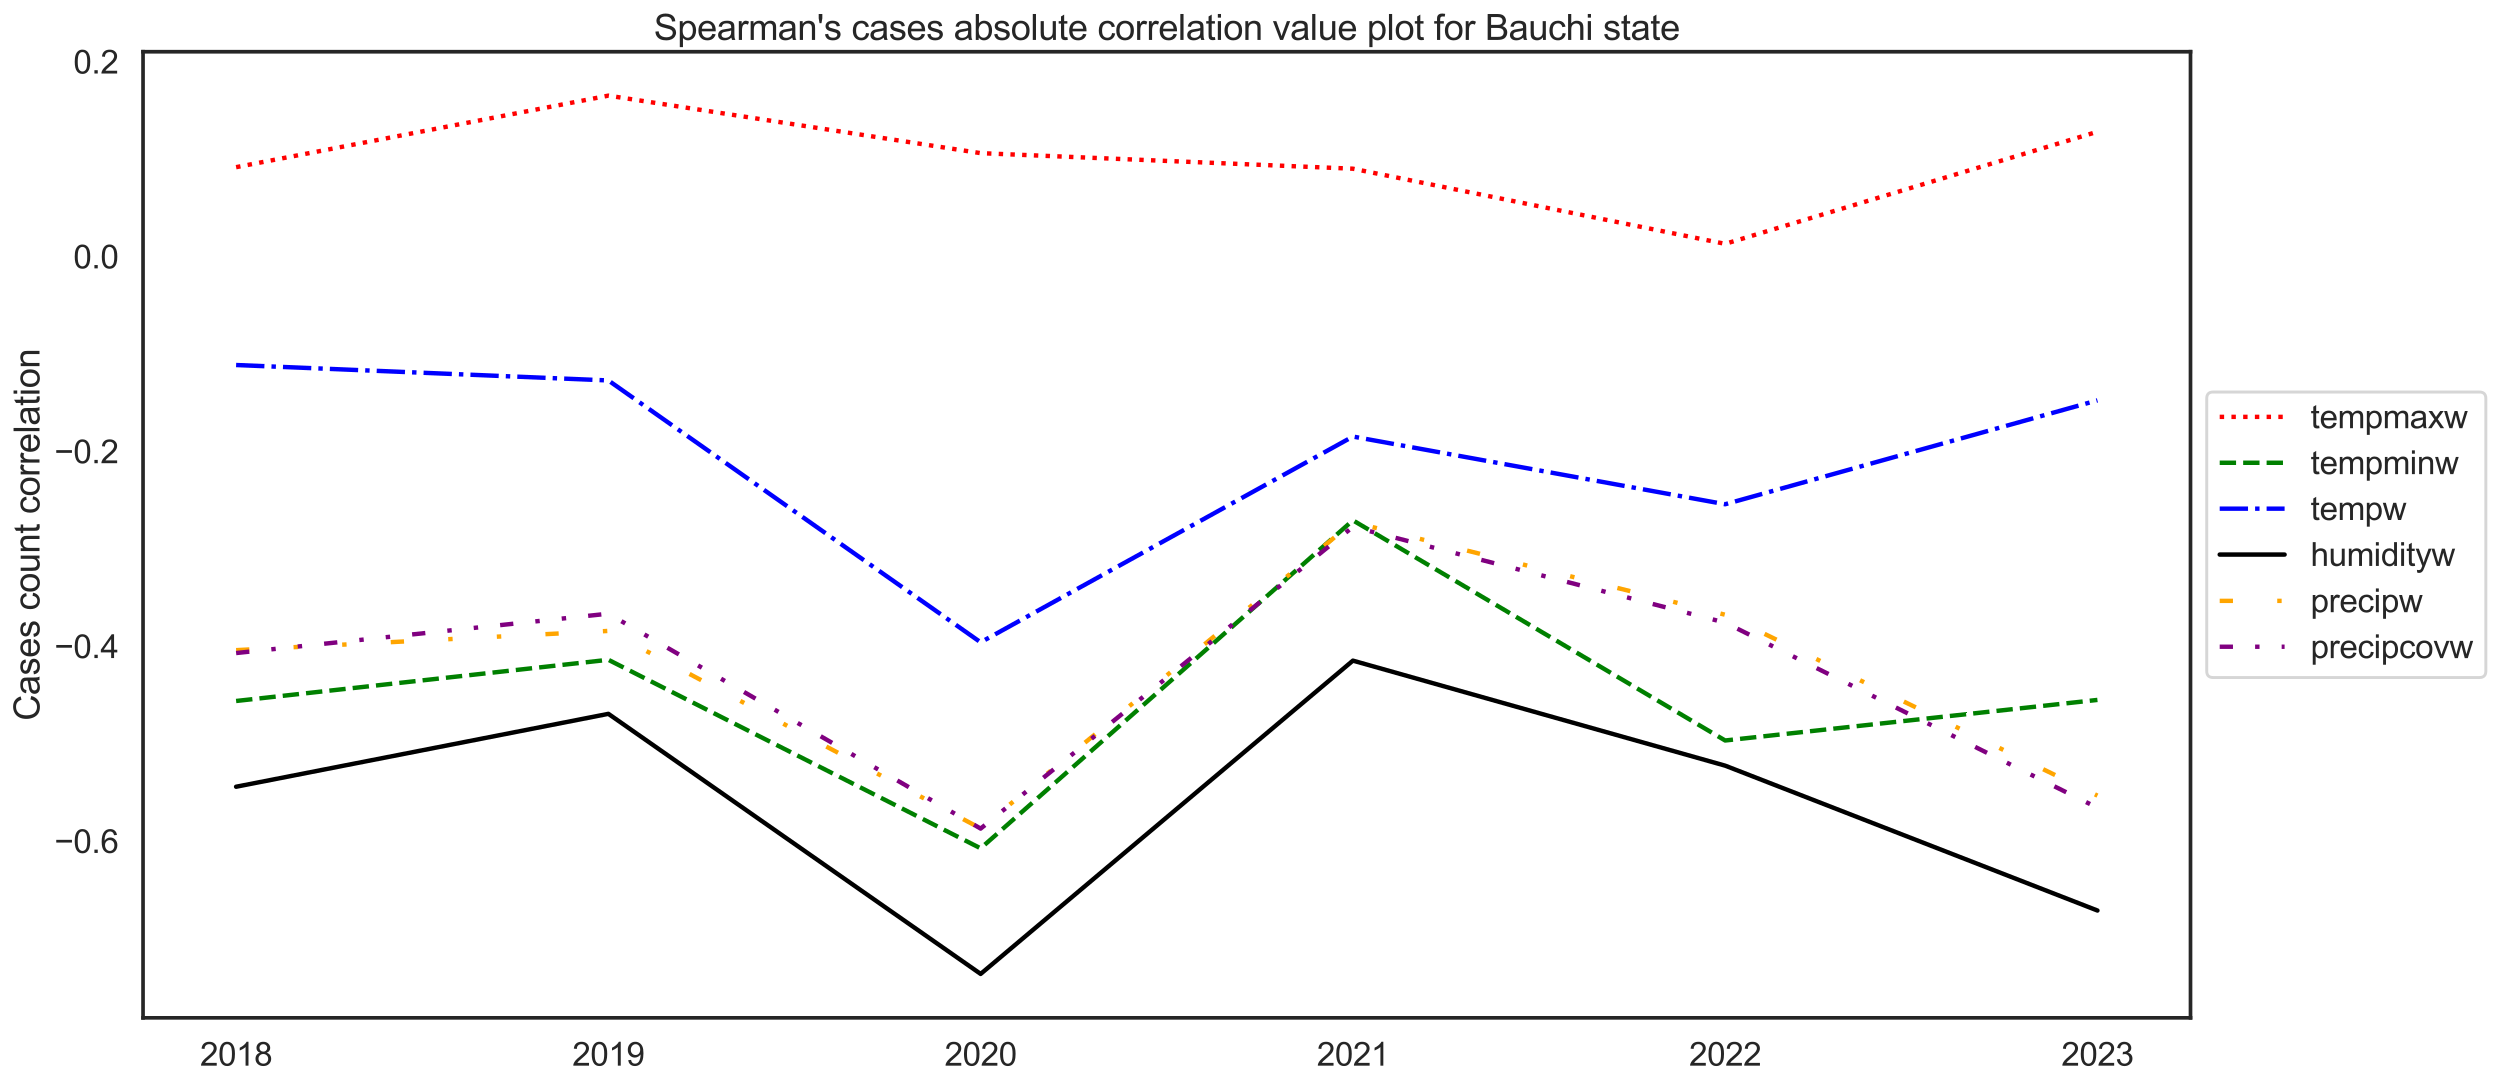 <?xml version="1.0" encoding="utf-8" standalone="no"?>
<!DOCTYPE svg PUBLIC "-//W3C//DTD SVG 1.1//EN"
  "http://www.w3.org/Graphics/SVG/1.1/DTD/svg11.dtd">
<svg xmlns:xlink="http://www.w3.org/1999/xlink" width="1271.232pt" height="552.353pt" viewBox="0 0 1271.232 552.353" xmlns="http://www.w3.org/2000/svg" version="1.1">
 <defs>
  <style type="text/css">*{stroke-linejoin: round; stroke-linecap: butt}</style>
 </defs>
 <g id="figure_1">
  <g id="patch_1">
   <path d="M 0 552.353 
L 1271.232 552.353 
L 1271.232 0 
L 0 0 
z
" style="fill: #ffffff"/>
  </g>
  <g id="axes_1">
   <g id="patch_2">
    <path d="M 72.734 517.563 
L 1113.854 517.563 
L 1113.854 26.303 
L 72.734 26.303 
z
" style="fill: #ffffff"/>
   </g>
   <g id="matplotlib.axis_1">
    <g id="xtick_1">
     <g id="text_1">
      <!-- 2018 -->
      <g style="fill: #262626" transform="translate(101.706 541.874) scale(0.165 -0.165)">
       <defs>
        <path id="ArialMT-32" d="M 3222 541 
L 3222 0 
L 194 0 
Q 188 203 259 391 
Q 375 700 629 1000 
Q 884 1300 1366 1694 
Q 2113 2306 2375 2664 
Q 2638 3022 2638 3341 
Q 2638 3675 2398 3904 
Q 2159 4134 1775 4134 
Q 1369 4134 1125 3890 
Q 881 3647 878 3216 
L 300 3275 
Q 359 3922 746 4261 
Q 1134 4600 1788 4600 
Q 2447 4600 2831 4234 
Q 3216 3869 3216 3328 
Q 3216 3053 3103 2787 
Q 2991 2522 2730 2228 
Q 2469 1934 1863 1422 
Q 1356 997 1212 845 
Q 1069 694 975 541 
L 3222 541 
z
" transform="scale(0.016)"/>
        <path id="ArialMT-30" d="M 266 2259 
Q 266 3072 433 3567 
Q 600 4063 929 4331 
Q 1259 4600 1759 4600 
Q 2128 4600 2406 4451 
Q 2684 4303 2865 4023 
Q 3047 3744 3150 3342 
Q 3253 2941 3253 2259 
Q 3253 1453 3087 958 
Q 2922 463 2592 192 
Q 2263 -78 1759 -78 
Q 1097 -78 719 397 
Q 266 969 266 2259 
z
M 844 2259 
Q 844 1131 1108 757 
Q 1372 384 1759 384 
Q 2147 384 2411 759 
Q 2675 1134 2675 2259 
Q 2675 3391 2411 3762 
Q 2147 4134 1753 4134 
Q 1366 4134 1134 3806 
Q 844 3388 844 2259 
z
" transform="scale(0.016)"/>
        <path id="ArialMT-31" d="M 2384 0 
L 1822 0 
L 1822 3584 
Q 1619 3391 1289 3197 
Q 959 3003 697 2906 
L 697 3450 
Q 1169 3672 1522 3987 
Q 1875 4303 2022 4600 
L 2384 4600 
L 2384 0 
z
" transform="scale(0.016)"/>
        <path id="ArialMT-38" d="M 1131 2484 
Q 781 2613 612 2850 
Q 444 3088 444 3419 
Q 444 3919 803 4259 
Q 1163 4600 1759 4600 
Q 2359 4600 2725 4251 
Q 3091 3903 3091 3403 
Q 3091 3084 2923 2848 
Q 2756 2613 2416 2484 
Q 2838 2347 3058 2040 
Q 3278 1734 3278 1309 
Q 3278 722 2862 322 
Q 2447 -78 1769 -78 
Q 1091 -78 675 323 
Q 259 725 259 1325 
Q 259 1772 486 2073 
Q 713 2375 1131 2484 
z
M 1019 3438 
Q 1019 3113 1228 2906 
Q 1438 2700 1772 2700 
Q 2097 2700 2305 2904 
Q 2513 3109 2513 3406 
Q 2513 3716 2298 3927 
Q 2084 4138 1766 4138 
Q 1444 4138 1231 3931 
Q 1019 3725 1019 3438 
z
M 838 1322 
Q 838 1081 952 856 
Q 1066 631 1291 507 
Q 1516 384 1775 384 
Q 2178 384 2440 643 
Q 2703 903 2703 1303 
Q 2703 1709 2433 1975 
Q 2163 2241 1756 2241 
Q 1359 2241 1098 1978 
Q 838 1716 838 1322 
z
" transform="scale(0.016)"/>
       </defs>
       <use xlink:href="#ArialMT-32"/>
       <use xlink:href="#ArialMT-30" transform="translate(55.615 0)"/>
       <use xlink:href="#ArialMT-31" transform="translate(111.23 0)"/>
       <use xlink:href="#ArialMT-38" transform="translate(166.846 0)"/>
      </g>
     </g>
    </g>
    <g id="xtick_2">
     <g id="text_2">
      <!-- 2019 -->
      <g style="fill: #262626" transform="translate(291.001 541.874) scale(0.165 -0.165)">
       <defs>
        <path id="ArialMT-39" d="M 350 1059 
L 891 1109 
Q 959 728 1153 556 
Q 1347 384 1650 384 
Q 1909 384 2104 503 
Q 2300 622 2425 820 
Q 2550 1019 2634 1356 
Q 2719 1694 2719 2044 
Q 2719 2081 2716 2156 
Q 2547 1888 2255 1720 
Q 1963 1553 1622 1553 
Q 1053 1553 659 1965 
Q 266 2378 266 3053 
Q 266 3750 677 4175 
Q 1088 4600 1706 4600 
Q 2153 4600 2523 4359 
Q 2894 4119 3086 3673 
Q 3278 3228 3278 2384 
Q 3278 1506 3087 986 
Q 2897 466 2520 194 
Q 2144 -78 1638 -78 
Q 1100 -78 759 220 
Q 419 519 350 1059 
z
M 2653 3081 
Q 2653 3566 2395 3850 
Q 2138 4134 1775 4134 
Q 1400 4134 1122 3828 
Q 844 3522 844 3034 
Q 844 2597 1108 2323 
Q 1372 2050 1759 2050 
Q 2150 2050 2401 2323 
Q 2653 2597 2653 3081 
z
" transform="scale(0.016)"/>
       </defs>
       <use xlink:href="#ArialMT-32"/>
       <use xlink:href="#ArialMT-30" transform="translate(55.615 0)"/>
       <use xlink:href="#ArialMT-31" transform="translate(111.23 0)"/>
       <use xlink:href="#ArialMT-39" transform="translate(166.846 0)"/>
      </g>
     </g>
    </g>
    <g id="xtick_3">
     <g id="text_3">
      <!-- 2020 -->
      <g style="fill: #262626" transform="translate(480.295 541.874) scale(0.165 -0.165)">
       <use xlink:href="#ArialMT-32"/>
       <use xlink:href="#ArialMT-30" transform="translate(55.615 0)"/>
       <use xlink:href="#ArialMT-32" transform="translate(111.23 0)"/>
       <use xlink:href="#ArialMT-30" transform="translate(166.846 0)"/>
      </g>
     </g>
    </g>
    <g id="xtick_4">
     <g id="text_4">
      <!-- 2021 -->
      <g style="fill: #262626" transform="translate(669.59 541.874) scale(0.165 -0.165)">
       <use xlink:href="#ArialMT-32"/>
       <use xlink:href="#ArialMT-30" transform="translate(55.615 0)"/>
       <use xlink:href="#ArialMT-32" transform="translate(111.23 0)"/>
       <use xlink:href="#ArialMT-31" transform="translate(166.846 0)"/>
      </g>
     </g>
    </g>
    <g id="xtick_5">
     <g id="text_5">
      <!-- 2022 -->
      <g style="fill: #262626" transform="translate(858.884 541.874) scale(0.165 -0.165)">
       <use xlink:href="#ArialMT-32"/>
       <use xlink:href="#ArialMT-30" transform="translate(55.615 0)"/>
       <use xlink:href="#ArialMT-32" transform="translate(111.23 0)"/>
       <use xlink:href="#ArialMT-32" transform="translate(166.846 0)"/>
      </g>
     </g>
    </g>
    <g id="xtick_6">
     <g id="text_6">
      <!-- 2023 -->
      <g style="fill: #262626" transform="translate(1048.179 541.874) scale(0.165 -0.165)">
       <defs>
        <path id="ArialMT-33" d="M 269 1209 
L 831 1284 
Q 928 806 1161 595 
Q 1394 384 1728 384 
Q 2125 384 2398 659 
Q 2672 934 2672 1341 
Q 2672 1728 2419 1979 
Q 2166 2231 1775 2231 
Q 1616 2231 1378 2169 
L 1441 2663 
Q 1497 2656 1531 2656 
Q 1891 2656 2178 2843 
Q 2466 3031 2466 3422 
Q 2466 3731 2256 3934 
Q 2047 4138 1716 4138 
Q 1388 4138 1169 3931 
Q 950 3725 888 3313 
L 325 3413 
Q 428 3978 793 4289 
Q 1159 4600 1703 4600 
Q 2078 4600 2393 4439 
Q 2709 4278 2876 4000 
Q 3044 3722 3044 3409 
Q 3044 3113 2884 2869 
Q 2725 2625 2413 2481 
Q 2819 2388 3044 2092 
Q 3269 1797 3269 1353 
Q 3269 753 2831 336 
Q 2394 -81 1725 -81 
Q 1122 -81 723 278 
Q 325 638 269 1209 
z
" transform="scale(0.016)"/>
       </defs>
       <use xlink:href="#ArialMT-32"/>
       <use xlink:href="#ArialMT-30" transform="translate(55.615 0)"/>
       <use xlink:href="#ArialMT-32" transform="translate(111.23 0)"/>
       <use xlink:href="#ArialMT-33" transform="translate(166.846 0)"/>
      </g>
     </g>
    </g>
   </g>
   <g id="matplotlib.axis_2">
    <g id="ytick_1">
     <g id="text_7">
      <!-- −0.6 -->
      <g style="fill: #262626" transform="translate(27.662 433.71) scale(0.165 -0.165)">
       <defs>
        <path id="ArialMT-2212" d="M 3381 1997 
L 356 1997 
L 356 2522 
L 3381 2522 
L 3381 1997 
z
" transform="scale(0.016)"/>
        <path id="ArialMT-2e" d="M 581 0 
L 581 641 
L 1222 641 
L 1222 0 
L 581 0 
z
" transform="scale(0.016)"/>
        <path id="ArialMT-36" d="M 3184 3459 
L 2625 3416 
Q 2550 3747 2413 3897 
Q 2184 4138 1850 4138 
Q 1581 4138 1378 3988 
Q 1113 3794 959 3422 
Q 806 3050 800 2363 
Q 1003 2672 1297 2822 
Q 1591 2972 1913 2972 
Q 2475 2972 2870 2558 
Q 3266 2144 3266 1488 
Q 3266 1056 3080 686 
Q 2894 316 2569 119 
Q 2244 -78 1831 -78 
Q 1128 -78 684 439 
Q 241 956 241 2144 
Q 241 3472 731 4075 
Q 1159 4600 1884 4600 
Q 2425 4600 2770 4297 
Q 3116 3994 3184 3459 
z
M 888 1484 
Q 888 1194 1011 928 
Q 1134 663 1356 523 
Q 1578 384 1822 384 
Q 2178 384 2434 671 
Q 2691 959 2691 1453 
Q 2691 1928 2437 2201 
Q 2184 2475 1800 2475 
Q 1419 2475 1153 2201 
Q 888 1928 888 1484 
z
" transform="scale(0.016)"/>
       </defs>
       <use xlink:href="#ArialMT-2212"/>
       <use xlink:href="#ArialMT-30" transform="translate(58.398 0)"/>
       <use xlink:href="#ArialMT-2e" transform="translate(114.014 0)"/>
       <use xlink:href="#ArialMT-36" transform="translate(141.797 0)"/>
      </g>
     </g>
    </g>
    <g id="ytick_2">
     <g id="text_8">
      <!-- −0.4 -->
      <g style="fill: #262626" transform="translate(27.662 334.628) scale(0.165 -0.165)">
       <defs>
        <path id="ArialMT-34" d="M 2069 0 
L 2069 1097 
L 81 1097 
L 81 1613 
L 2172 4581 
L 2631 4581 
L 2631 1613 
L 3250 1613 
L 3250 1097 
L 2631 1097 
L 2631 0 
L 2069 0 
z
M 2069 1613 
L 2069 3678 
L 634 1613 
L 2069 1613 
z
" transform="scale(0.016)"/>
       </defs>
       <use xlink:href="#ArialMT-2212"/>
       <use xlink:href="#ArialMT-30" transform="translate(58.398 0)"/>
       <use xlink:href="#ArialMT-2e" transform="translate(114.014 0)"/>
       <use xlink:href="#ArialMT-34" transform="translate(141.797 0)"/>
      </g>
     </g>
    </g>
    <g id="ytick_3">
     <g id="text_9">
      <!-- −0.2 -->
      <g style="fill: #262626" transform="translate(27.662 235.547) scale(0.165 -0.165)">
       <use xlink:href="#ArialMT-2212"/>
       <use xlink:href="#ArialMT-30" transform="translate(58.398 0)"/>
       <use xlink:href="#ArialMT-2e" transform="translate(114.014 0)"/>
       <use xlink:href="#ArialMT-32" transform="translate(141.797 0)"/>
      </g>
     </g>
    </g>
    <g id="ytick_4">
     <g id="text_10">
      <!-- 0.0 -->
      <g style="fill: #262626" transform="translate(37.299 136.465) scale(0.165 -0.165)">
       <use xlink:href="#ArialMT-30"/>
       <use xlink:href="#ArialMT-2e" transform="translate(55.615 0)"/>
       <use xlink:href="#ArialMT-30" transform="translate(83.398 0)"/>
      </g>
     </g>
    </g>
    <g id="ytick_5">
     <g id="text_11">
      <!-- 0.2 -->
      <g style="fill: #262626" transform="translate(37.299 37.384) scale(0.165 -0.165)">
       <use xlink:href="#ArialMT-30"/>
       <use xlink:href="#ArialMT-2e" transform="translate(55.615 0)"/>
       <use xlink:href="#ArialMT-32" transform="translate(83.398 0)"/>
      </g>
     </g>
    </g>
    <g id="text_12">
     <!-- Cases count correlation -->
     <g style="fill: #262626" transform="translate(20.084 366.476) rotate(-90) scale(0.18 -0.18)">
      <defs>
       <path id="ArialMT-43" d="M 3763 1606 
L 4369 1453 
Q 4178 706 3683 314 
Q 3188 -78 2472 -78 
Q 1731 -78 1267 223 
Q 803 525 561 1097 
Q 319 1669 319 2325 
Q 319 3041 592 3573 
Q 866 4106 1370 4382 
Q 1875 4659 2481 4659 
Q 3169 4659 3637 4309 
Q 4106 3959 4291 3325 
L 3694 3184 
Q 3534 3684 3231 3912 
Q 2928 4141 2469 4141 
Q 1941 4141 1586 3887 
Q 1231 3634 1087 3207 
Q 944 2781 944 2328 
Q 944 1744 1114 1308 
Q 1284 872 1643 656 
Q 2003 441 2422 441 
Q 2931 441 3284 734 
Q 3638 1028 3763 1606 
z
" transform="scale(0.016)"/>
       <path id="ArialMT-61" d="M 2588 409 
Q 2275 144 1986 34 
Q 1697 -75 1366 -75 
Q 819 -75 525 192 
Q 231 459 231 875 
Q 231 1119 342 1320 
Q 453 1522 633 1644 
Q 813 1766 1038 1828 
Q 1203 1872 1538 1913 
Q 2219 1994 2541 2106 
Q 2544 2222 2544 2253 
Q 2544 2597 2384 2738 
Q 2169 2928 1744 2928 
Q 1347 2928 1158 2789 
Q 969 2650 878 2297 
L 328 2372 
Q 403 2725 575 2942 
Q 747 3159 1072 3276 
Q 1397 3394 1825 3394 
Q 2250 3394 2515 3294 
Q 2781 3194 2906 3042 
Q 3031 2891 3081 2659 
Q 3109 2516 3109 2141 
L 3109 1391 
Q 3109 606 3145 398 
Q 3181 191 3288 0 
L 2700 0 
Q 2613 175 2588 409 
z
M 2541 1666 
Q 2234 1541 1622 1453 
Q 1275 1403 1131 1340 
Q 988 1278 909 1158 
Q 831 1038 831 891 
Q 831 666 1001 516 
Q 1172 366 1500 366 
Q 1825 366 2078 508 
Q 2331 650 2450 897 
Q 2541 1088 2541 1459 
L 2541 1666 
z
" transform="scale(0.016)"/>
       <path id="ArialMT-73" d="M 197 991 
L 753 1078 
Q 800 744 1014 566 
Q 1228 388 1613 388 
Q 2000 388 2187 545 
Q 2375 703 2375 916 
Q 2375 1106 2209 1216 
Q 2094 1291 1634 1406 
Q 1016 1563 777 1677 
Q 538 1791 414 1992 
Q 291 2194 291 2438 
Q 291 2659 392 2848 
Q 494 3038 669 3163 
Q 800 3259 1026 3326 
Q 1253 3394 1513 3394 
Q 1903 3394 2198 3281 
Q 2494 3169 2634 2976 
Q 2775 2784 2828 2463 
L 2278 2388 
Q 2241 2644 2061 2787 
Q 1881 2931 1553 2931 
Q 1166 2931 1000 2803 
Q 834 2675 834 2503 
Q 834 2394 903 2306 
Q 972 2216 1119 2156 
Q 1203 2125 1616 2013 
Q 2213 1853 2448 1751 
Q 2684 1650 2818 1456 
Q 2953 1263 2953 975 
Q 2953 694 2789 445 
Q 2625 197 2315 61 
Q 2006 -75 1616 -75 
Q 969 -75 630 194 
Q 291 463 197 991 
z
" transform="scale(0.016)"/>
       <path id="ArialMT-65" d="M 2694 1069 
L 3275 997 
Q 3138 488 2766 206 
Q 2394 -75 1816 -75 
Q 1088 -75 661 373 
Q 234 822 234 1631 
Q 234 2469 665 2931 
Q 1097 3394 1784 3394 
Q 2450 3394 2872 2941 
Q 3294 2488 3294 1666 
Q 3294 1616 3291 1516 
L 816 1516 
Q 847 969 1125 678 
Q 1403 388 1819 388 
Q 2128 388 2347 550 
Q 2566 713 2694 1069 
z
M 847 1978 
L 2700 1978 
Q 2663 2397 2488 2606 
Q 2219 2931 1791 2931 
Q 1403 2931 1139 2672 
Q 875 2413 847 1978 
z
" transform="scale(0.016)"/>
       <path id="ArialMT-20" transform="scale(0.016)"/>
       <path id="ArialMT-63" d="M 2588 1216 
L 3141 1144 
Q 3050 572 2676 248 
Q 2303 -75 1759 -75 
Q 1078 -75 664 370 
Q 250 816 250 1647 
Q 250 2184 428 2587 
Q 606 2991 970 3192 
Q 1334 3394 1763 3394 
Q 2303 3394 2647 3120 
Q 2991 2847 3088 2344 
L 2541 2259 
Q 2463 2594 2264 2762 
Q 2066 2931 1784 2931 
Q 1359 2931 1093 2626 
Q 828 2322 828 1663 
Q 828 994 1084 691 
Q 1341 388 1753 388 
Q 2084 388 2306 591 
Q 2528 794 2588 1216 
z
" transform="scale(0.016)"/>
       <path id="ArialMT-6f" d="M 213 1659 
Q 213 2581 725 3025 
Q 1153 3394 1769 3394 
Q 2453 3394 2887 2945 
Q 3322 2497 3322 1706 
Q 3322 1066 3130 698 
Q 2938 331 2570 128 
Q 2203 -75 1769 -75 
Q 1072 -75 642 372 
Q 213 819 213 1659 
z
M 791 1659 
Q 791 1022 1069 705 
Q 1347 388 1769 388 
Q 2188 388 2466 706 
Q 2744 1025 2744 1678 
Q 2744 2294 2464 2611 
Q 2184 2928 1769 2928 
Q 1347 2928 1069 2612 
Q 791 2297 791 1659 
z
" transform="scale(0.016)"/>
       <path id="ArialMT-75" d="M 2597 0 
L 2597 488 
Q 2209 -75 1544 -75 
Q 1250 -75 995 37 
Q 741 150 617 320 
Q 494 491 444 738 
Q 409 903 409 1263 
L 409 3319 
L 972 3319 
L 972 1478 
Q 972 1038 1006 884 
Q 1059 663 1231 536 
Q 1403 409 1656 409 
Q 1909 409 2131 539 
Q 2353 669 2445 892 
Q 2538 1116 2538 1541 
L 2538 3319 
L 3100 3319 
L 3100 0 
L 2597 0 
z
" transform="scale(0.016)"/>
       <path id="ArialMT-6e" d="M 422 0 
L 422 3319 
L 928 3319 
L 928 2847 
Q 1294 3394 1984 3394 
Q 2284 3394 2536 3286 
Q 2788 3178 2913 3003 
Q 3038 2828 3088 2588 
Q 3119 2431 3119 2041 
L 3119 0 
L 2556 0 
L 2556 2019 
Q 2556 2363 2490 2533 
Q 2425 2703 2258 2804 
Q 2091 2906 1866 2906 
Q 1506 2906 1245 2678 
Q 984 2450 984 1813 
L 984 0 
L 422 0 
z
" transform="scale(0.016)"/>
       <path id="ArialMT-74" d="M 1650 503 
L 1731 6 
Q 1494 -44 1306 -44 
Q 1000 -44 831 53 
Q 663 150 594 308 
Q 525 466 525 972 
L 525 2881 
L 113 2881 
L 113 3319 
L 525 3319 
L 525 4141 
L 1084 4478 
L 1084 3319 
L 1650 3319 
L 1650 2881 
L 1084 2881 
L 1084 941 
Q 1084 700 1114 631 
Q 1144 563 1211 522 
Q 1278 481 1403 481 
Q 1497 481 1650 503 
z
" transform="scale(0.016)"/>
       <path id="ArialMT-72" d="M 416 0 
L 416 3319 
L 922 3319 
L 922 2816 
Q 1116 3169 1280 3281 
Q 1444 3394 1641 3394 
Q 1925 3394 2219 3213 
L 2025 2691 
Q 1819 2813 1613 2813 
Q 1428 2813 1281 2702 
Q 1134 2591 1072 2394 
Q 978 2094 978 1738 
L 978 0 
L 416 0 
z
" transform="scale(0.016)"/>
       <path id="ArialMT-6c" d="M 409 0 
L 409 4581 
L 972 4581 
L 972 0 
L 409 0 
z
" transform="scale(0.016)"/>
       <path id="ArialMT-69" d="M 425 3934 
L 425 4581 
L 988 4581 
L 988 3934 
L 425 3934 
z
M 425 0 
L 425 3319 
L 988 3319 
L 988 0 
L 425 0 
z
" transform="scale(0.016)"/>
      </defs>
      <use xlink:href="#ArialMT-43"/>
      <use xlink:href="#ArialMT-61" transform="translate(72.217 0)"/>
      <use xlink:href="#ArialMT-73" transform="translate(127.832 0)"/>
      <use xlink:href="#ArialMT-65" transform="translate(177.832 0)"/>
      <use xlink:href="#ArialMT-73" transform="translate(233.447 0)"/>
      <use xlink:href="#ArialMT-20" transform="translate(283.447 0)"/>
      <use xlink:href="#ArialMT-63" transform="translate(311.23 0)"/>
      <use xlink:href="#ArialMT-6f" transform="translate(361.23 0)"/>
      <use xlink:href="#ArialMT-75" transform="translate(416.846 0)"/>
      <use xlink:href="#ArialMT-6e" transform="translate(472.461 0)"/>
      <use xlink:href="#ArialMT-74" transform="translate(528.076 0)"/>
      <use xlink:href="#ArialMT-20" transform="translate(555.859 0)"/>
      <use xlink:href="#ArialMT-63" transform="translate(583.643 0)"/>
      <use xlink:href="#ArialMT-6f" transform="translate(633.643 0)"/>
      <use xlink:href="#ArialMT-72" transform="translate(689.258 0)"/>
      <use xlink:href="#ArialMT-72" transform="translate(722.559 0)"/>
      <use xlink:href="#ArialMT-65" transform="translate(755.859 0)"/>
      <use xlink:href="#ArialMT-6c" transform="translate(811.475 0)"/>
      <use xlink:href="#ArialMT-61" transform="translate(833.691 0)"/>
      <use xlink:href="#ArialMT-74" transform="translate(889.307 0)"/>
      <use xlink:href="#ArialMT-69" transform="translate(917.09 0)"/>
      <use xlink:href="#ArialMT-6f" transform="translate(939.307 0)"/>
      <use xlink:href="#ArialMT-6e" transform="translate(994.922 0)"/>
     </g>
    </g>
   </g>
   <g id="line2d_1">
    <path d="M 120.057 85.007 
L 309.352 48.633 
L 498.646 77.872 
L 687.941 85.784 
L 877.235 123.989 
L 1066.53 66.994 
" clip-path="url(#p5798f79ae1)" style="fill: none; stroke-dasharray: 2.25,3.712; stroke-dashoffset: 0; stroke: #ff0000; stroke-width: 2.25"/>
   </g>
   <g id="line2d_2">
    <path d="M 120.057 356.448 
L 309.352 335.497 
L 498.646 431.371 
L 687.941 264.585 
L 877.235 376.534 
L 1066.53 355.904 
" clip-path="url(#p5798f79ae1)" style="fill: none; stroke-dasharray: 8.325,3.6; stroke-dashoffset: 0; stroke: #008000; stroke-width: 2.25"/>
   </g>
   <g id="line2d_3">
    <path d="M 120.057 185.608 
L 309.352 193.454 
L 498.646 326.61 
L 687.941 221.982 
L 877.235 256.402 
L 1066.53 203.584 
" clip-path="url(#p5798f79ae1)" style="fill: none; stroke-dasharray: 14.4,3.6,2.25,3.6; stroke-dashoffset: 0; stroke: #0000ff; stroke-width: 2.25"/>
   </g>
   <g id="line2d_4">
    <path d="M 120.057 400.048 
L 309.352 362.978 
L 498.646 495.233 
L 687.941 335.928 
L 877.235 389.336 
L 1066.53 462.995 
" clip-path="url(#p5798f79ae1)" style="fill: none; stroke: #000000; stroke-width: 2.25; stroke-linecap: round"/>
   </g>
   <g id="line2d_5">
    <path d="M 120.057 330.595 
L 309.352 320.822 
L 498.646 421.248 
L 687.941 265.556 
L 877.235 312.591 
L 1066.53 404.558 
" clip-path="url(#p5798f79ae1)" style="fill: none; stroke-dasharray: 6.75,22.5,2.25,22.5,2.25,22.5; stroke-dashoffset: 0; stroke: #ffa500; stroke-width: 2.25"/>
   </g>
   <g id="line2d_6">
    <path d="M 120.057 332.074 
L 309.352 312.051 
L 498.646 421.333 
L 687.941 267.904 
L 877.235 316.601 
L 1066.53 410.732 
" clip-path="url(#p5798f79ae1)" style="fill: none; stroke-dasharray: 6.75,11.25,2.25,11.25,2.25,11.25; stroke-dashoffset: 0; stroke: #800080; stroke-width: 2.25"/>
   </g>
   <g id="patch_3">
    <path d="M 72.734 517.563 
L 72.734 26.303 
" style="fill: none; stroke: #262626; stroke-width: 1.875; stroke-linejoin: miter; stroke-linecap: square"/>
   </g>
   <g id="patch_4">
    <path d="M 1113.854 517.563 
L 1113.854 26.303 
" style="fill: none; stroke: #262626; stroke-width: 1.875; stroke-linejoin: miter; stroke-linecap: square"/>
   </g>
   <g id="patch_5">
    <path d="M 72.734 517.563 
L 1113.854 517.563 
" style="fill: none; stroke: #262626; stroke-width: 1.875; stroke-linejoin: miter; stroke-linecap: square"/>
   </g>
   <g id="patch_6">
    <path d="M 72.734 26.303 
L 1113.854 26.303 
" style="fill: none; stroke: #262626; stroke-width: 1.875; stroke-linejoin: miter; stroke-linecap: square"/>
   </g>
   <g id="text_13">
    <!-- Spearman's cases absolute correlation value plot for Bauchi state -->
    <g style="fill: #262626" transform="translate(332.447 20.303) scale(0.18 -0.18)">
     <defs>
      <path id="ArialMT-53" d="M 288 1472 
L 859 1522 
Q 900 1178 1048 958 
Q 1197 738 1509 602 
Q 1822 466 2213 466 
Q 2559 466 2825 569 
Q 3091 672 3220 851 
Q 3350 1031 3350 1244 
Q 3350 1459 3225 1620 
Q 3100 1781 2813 1891 
Q 2628 1963 1997 2114 
Q 1366 2266 1113 2400 
Q 784 2572 623 2826 
Q 463 3081 463 3397 
Q 463 3744 659 4045 
Q 856 4347 1234 4503 
Q 1613 4659 2075 4659 
Q 2584 4659 2973 4495 
Q 3363 4331 3572 4012 
Q 3781 3694 3797 3291 
L 3216 3247 
Q 3169 3681 2898 3903 
Q 2628 4125 2100 4125 
Q 1550 4125 1298 3923 
Q 1047 3722 1047 3438 
Q 1047 3191 1225 3031 
Q 1400 2872 2139 2705 
Q 2878 2538 3153 2413 
Q 3553 2228 3743 1945 
Q 3934 1663 3934 1294 
Q 3934 928 3725 604 
Q 3516 281 3123 101 
Q 2731 -78 2241 -78 
Q 1619 -78 1198 103 
Q 778 284 539 648 
Q 300 1013 288 1472 
z
" transform="scale(0.016)"/>
      <path id="ArialMT-70" d="M 422 -1272 
L 422 3319 
L 934 3319 
L 934 2888 
Q 1116 3141 1344 3267 
Q 1572 3394 1897 3394 
Q 2322 3394 2647 3175 
Q 2972 2956 3137 2557 
Q 3303 2159 3303 1684 
Q 3303 1175 3120 767 
Q 2938 359 2589 142 
Q 2241 -75 1856 -75 
Q 1575 -75 1351 44 
Q 1128 163 984 344 
L 984 -1272 
L 422 -1272 
z
M 931 1641 
Q 931 1000 1190 694 
Q 1450 388 1819 388 
Q 2194 388 2461 705 
Q 2728 1022 2728 1688 
Q 2728 2322 2467 2637 
Q 2206 2953 1844 2953 
Q 1484 2953 1207 2617 
Q 931 2281 931 1641 
z
" transform="scale(0.016)"/>
      <path id="ArialMT-6d" d="M 422 0 
L 422 3319 
L 925 3319 
L 925 2853 
Q 1081 3097 1340 3245 
Q 1600 3394 1931 3394 
Q 2300 3394 2536 3241 
Q 2772 3088 2869 2813 
Q 3263 3394 3894 3394 
Q 4388 3394 4653 3120 
Q 4919 2847 4919 2278 
L 4919 0 
L 4359 0 
L 4359 2091 
Q 4359 2428 4304 2576 
Q 4250 2725 4106 2815 
Q 3963 2906 3769 2906 
Q 3419 2906 3187 2673 
Q 2956 2441 2956 1928 
L 2956 0 
L 2394 0 
L 2394 2156 
Q 2394 2531 2256 2718 
Q 2119 2906 1806 2906 
Q 1569 2906 1367 2781 
Q 1166 2656 1075 2415 
Q 984 2175 984 1722 
L 984 0 
L 422 0 
z
" transform="scale(0.016)"/>
      <path id="ArialMT-27" d="M 425 2959 
L 281 3816 
L 281 4581 
L 922 4581 
L 922 3816 
L 772 2959 
L 425 2959 
z
" transform="scale(0.016)"/>
      <path id="ArialMT-62" d="M 941 0 
L 419 0 
L 419 4581 
L 981 4581 
L 981 2947 
Q 1338 3394 1891 3394 
Q 2197 3394 2470 3270 
Q 2744 3147 2920 2923 
Q 3097 2700 3197 2384 
Q 3297 2069 3297 1709 
Q 3297 856 2875 390 
Q 2453 -75 1863 -75 
Q 1275 -75 941 416 
L 941 0 
z
M 934 1684 
Q 934 1088 1097 822 
Q 1363 388 1816 388 
Q 2184 388 2453 708 
Q 2722 1028 2722 1663 
Q 2722 2313 2464 2622 
Q 2206 2931 1841 2931 
Q 1472 2931 1203 2611 
Q 934 2291 934 1684 
z
" transform="scale(0.016)"/>
      <path id="ArialMT-76" d="M 1344 0 
L 81 3319 
L 675 3319 
L 1388 1331 
Q 1503 1009 1600 663 
Q 1675 925 1809 1294 
L 2547 3319 
L 3125 3319 
L 1869 0 
L 1344 0 
z
" transform="scale(0.016)"/>
      <path id="ArialMT-66" d="M 556 0 
L 556 2881 
L 59 2881 
L 59 3319 
L 556 3319 
L 556 3672 
Q 556 4006 616 4169 
Q 697 4388 901 4523 
Q 1106 4659 1475 4659 
Q 1713 4659 2000 4603 
L 1916 4113 
Q 1741 4144 1584 4144 
Q 1328 4144 1222 4034 
Q 1116 3925 1116 3625 
L 1116 3319 
L 1763 3319 
L 1763 2881 
L 1116 2881 
L 1116 0 
L 556 0 
z
" transform="scale(0.016)"/>
      <path id="ArialMT-42" d="M 469 0 
L 469 4581 
L 2188 4581 
Q 2713 4581 3030 4442 
Q 3347 4303 3526 4014 
Q 3706 3725 3706 3409 
Q 3706 3116 3547 2856 
Q 3388 2597 3066 2438 
Q 3481 2316 3704 2022 
Q 3928 1728 3928 1328 
Q 3928 1006 3792 729 
Q 3656 453 3456 303 
Q 3256 153 2954 76 
Q 2653 0 2216 0 
L 469 0 
z
M 1075 2656 
L 2066 2656 
Q 2469 2656 2644 2709 
Q 2875 2778 2992 2937 
Q 3109 3097 3109 3338 
Q 3109 3566 3000 3739 
Q 2891 3913 2687 3977 
Q 2484 4041 1991 4041 
L 1075 4041 
L 1075 2656 
z
M 1075 541 
L 2216 541 
Q 2509 541 2628 563 
Q 2838 600 2978 687 
Q 3119 775 3209 942 
Q 3300 1109 3300 1328 
Q 3300 1584 3169 1773 
Q 3038 1963 2805 2039 
Q 2572 2116 2134 2116 
L 1075 2116 
L 1075 541 
z
" transform="scale(0.016)"/>
      <path id="ArialMT-68" d="M 422 0 
L 422 4581 
L 984 4581 
L 984 2938 
Q 1378 3394 1978 3394 
Q 2347 3394 2619 3248 
Q 2891 3103 3008 2847 
Q 3125 2591 3125 2103 
L 3125 0 
L 2563 0 
L 2563 2103 
Q 2563 2525 2380 2717 
Q 2197 2909 1863 2909 
Q 1613 2909 1392 2779 
Q 1172 2650 1078 2428 
Q 984 2206 984 1816 
L 984 0 
L 422 0 
z
" transform="scale(0.016)"/>
     </defs>
     <use xlink:href="#ArialMT-53"/>
     <use xlink:href="#ArialMT-70" transform="translate(66.699 0)"/>
     <use xlink:href="#ArialMT-65" transform="translate(122.314 0)"/>
     <use xlink:href="#ArialMT-61" transform="translate(177.93 0)"/>
     <use xlink:href="#ArialMT-72" transform="translate(233.545 0)"/>
     <use xlink:href="#ArialMT-6d" transform="translate(266.846 0)"/>
     <use xlink:href="#ArialMT-61" transform="translate(350.146 0)"/>
     <use xlink:href="#ArialMT-6e" transform="translate(405.762 0)"/>
     <use xlink:href="#ArialMT-27" transform="translate(461.377 0)"/>
     <use xlink:href="#ArialMT-73" transform="translate(480.469 0)"/>
     <use xlink:href="#ArialMT-20" transform="translate(530.469 0)"/>
     <use xlink:href="#ArialMT-63" transform="translate(558.252 0)"/>
     <use xlink:href="#ArialMT-61" transform="translate(608.252 0)"/>
     <use xlink:href="#ArialMT-73" transform="translate(663.867 0)"/>
     <use xlink:href="#ArialMT-65" transform="translate(713.867 0)"/>
     <use xlink:href="#ArialMT-73" transform="translate(769.482 0)"/>
     <use xlink:href="#ArialMT-20" transform="translate(819.482 0)"/>
     <use xlink:href="#ArialMT-61" transform="translate(847.266 0)"/>
     <use xlink:href="#ArialMT-62" transform="translate(902.881 0)"/>
     <use xlink:href="#ArialMT-73" transform="translate(958.496 0)"/>
     <use xlink:href="#ArialMT-6f" transform="translate(1008.496 0)"/>
     <use xlink:href="#ArialMT-6c" transform="translate(1064.111 0)"/>
     <use xlink:href="#ArialMT-75" transform="translate(1086.328 0)"/>
     <use xlink:href="#ArialMT-74" transform="translate(1141.943 0)"/>
     <use xlink:href="#ArialMT-65" transform="translate(1169.727 0)"/>
     <use xlink:href="#ArialMT-20" transform="translate(1225.342 0)"/>
     <use xlink:href="#ArialMT-63" transform="translate(1253.125 0)"/>
     <use xlink:href="#ArialMT-6f" transform="translate(1303.125 0)"/>
     <use xlink:href="#ArialMT-72" transform="translate(1358.74 0)"/>
     <use xlink:href="#ArialMT-72" transform="translate(1392.041 0)"/>
     <use xlink:href="#ArialMT-65" transform="translate(1425.342 0)"/>
     <use xlink:href="#ArialMT-6c" transform="translate(1480.957 0)"/>
     <use xlink:href="#ArialMT-61" transform="translate(1503.174 0)"/>
     <use xlink:href="#ArialMT-74" transform="translate(1558.789 0)"/>
     <use xlink:href="#ArialMT-69" transform="translate(1586.572 0)"/>
     <use xlink:href="#ArialMT-6f" transform="translate(1608.789 0)"/>
     <use xlink:href="#ArialMT-6e" transform="translate(1664.404 0)"/>
     <use xlink:href="#ArialMT-20" transform="translate(1720.02 0)"/>
     <use xlink:href="#ArialMT-76" transform="translate(1747.803 0)"/>
     <use xlink:href="#ArialMT-61" transform="translate(1797.803 0)"/>
     <use xlink:href="#ArialMT-6c" transform="translate(1853.418 0)"/>
     <use xlink:href="#ArialMT-75" transform="translate(1875.635 0)"/>
     <use xlink:href="#ArialMT-65" transform="translate(1931.25 0)"/>
     <use xlink:href="#ArialMT-20" transform="translate(1986.865 0)"/>
     <use xlink:href="#ArialMT-70" transform="translate(2014.648 0)"/>
     <use xlink:href="#ArialMT-6c" transform="translate(2070.264 0)"/>
     <use xlink:href="#ArialMT-6f" transform="translate(2092.48 0)"/>
     <use xlink:href="#ArialMT-74" transform="translate(2148.096 0)"/>
     <use xlink:href="#ArialMT-20" transform="translate(2175.879 0)"/>
     <use xlink:href="#ArialMT-66" transform="translate(2203.662 0)"/>
     <use xlink:href="#ArialMT-6f" transform="translate(2231.445 0)"/>
     <use xlink:href="#ArialMT-72" transform="translate(2287.061 0)"/>
     <use xlink:href="#ArialMT-20" transform="translate(2320.361 0)"/>
     <use xlink:href="#ArialMT-42" transform="translate(2348.145 0)"/>
     <use xlink:href="#ArialMT-61" transform="translate(2414.844 0)"/>
     <use xlink:href="#ArialMT-75" transform="translate(2470.459 0)"/>
     <use xlink:href="#ArialMT-63" transform="translate(2526.074 0)"/>
     <use xlink:href="#ArialMT-68" transform="translate(2576.074 0)"/>
     <use xlink:href="#ArialMT-69" transform="translate(2631.689 0)"/>
     <use xlink:href="#ArialMT-20" transform="translate(2653.906 0)"/>
     <use xlink:href="#ArialMT-73" transform="translate(2681.689 0)"/>
     <use xlink:href="#ArialMT-74" transform="translate(2731.689 0)"/>
     <use xlink:href="#ArialMT-61" transform="translate(2759.473 0)"/>
     <use xlink:href="#ArialMT-74" transform="translate(2815.088 0)"/>
     <use xlink:href="#ArialMT-65" transform="translate(2842.871 0)"/>
    </g>
   </g>
   <g id="legend_1">
    <g id="patch_7">
     <path d="M 1125.404 344.524 
L 1260.732 344.524 
Q 1264.032 344.524 1264.032 341.224 
L 1264.032 202.642 
Q 1264.032 199.342 1260.732 199.342 
L 1125.404 199.342 
Q 1122.104 199.342 1122.104 202.642 
L 1122.104 341.224 
Q 1122.104 344.524 1125.404 344.524 
z
" style="fill: #ffffff; opacity: 0.8; stroke: #cccccc; stroke-width: 1.5; stroke-linejoin: miter"/>
    </g>
    <g id="line2d_7">
     <path d="M 1128.704 211.978 
L 1145.204 211.978 
L 1161.704 211.978 
" style="fill: none; stroke-dasharray: 2.25,3.712; stroke-dashoffset: 0; stroke: #ff0000; stroke-width: 2.25"/>
    </g>
    <g id="text_14">
     <!-- tempmaxw -->
     <g style="fill: #262626" transform="translate(1174.904 217.753) scale(0.165 -0.165)">
      <defs>
       <path id="ArialMT-78" d="M 47 0 
L 1259 1725 
L 138 3319 
L 841 3319 
L 1350 2541 
Q 1494 2319 1581 2169 
Q 1719 2375 1834 2534 
L 2394 3319 
L 3066 3319 
L 1919 1756 
L 3153 0 
L 2463 0 
L 1781 1031 
L 1600 1309 
L 728 0 
L 47 0 
z
" transform="scale(0.016)"/>
       <path id="ArialMT-77" d="M 1034 0 
L 19 3319 
L 600 3319 
L 1128 1403 
L 1325 691 
Q 1338 744 1497 1375 
L 2025 3319 
L 2603 3319 
L 3100 1394 
L 3266 759 
L 3456 1400 
L 4025 3319 
L 4572 3319 
L 3534 0 
L 2950 0 
L 2422 1988 
L 2294 2553 
L 1622 0 
L 1034 0 
z
" transform="scale(0.016)"/>
      </defs>
      <use xlink:href="#ArialMT-74"/>
      <use xlink:href="#ArialMT-65" transform="translate(27.783 0)"/>
      <use xlink:href="#ArialMT-6d" transform="translate(83.398 0)"/>
      <use xlink:href="#ArialMT-70" transform="translate(166.699 0)"/>
      <use xlink:href="#ArialMT-6d" transform="translate(222.314 0)"/>
      <use xlink:href="#ArialMT-61" transform="translate(305.615 0)"/>
      <use xlink:href="#ArialMT-78" transform="translate(361.23 0)"/>
      <use xlink:href="#ArialMT-77" transform="translate(411.23 0)"/>
     </g>
    </g>
    <g id="line2d_8">
     <path d="M 1128.704 235.318 
L 1145.204 235.318 
L 1161.704 235.318 
" style="fill: none; stroke-dasharray: 8.325,3.6; stroke-dashoffset: 0; stroke: #008000; stroke-width: 2.25"/>
    </g>
    <g id="text_15">
     <!-- tempminw -->
     <g style="fill: #262626" transform="translate(1174.904 241.093) scale(0.165 -0.165)">
      <use xlink:href="#ArialMT-74"/>
      <use xlink:href="#ArialMT-65" transform="translate(27.783 0)"/>
      <use xlink:href="#ArialMT-6d" transform="translate(83.398 0)"/>
      <use xlink:href="#ArialMT-70" transform="translate(166.699 0)"/>
      <use xlink:href="#ArialMT-6d" transform="translate(222.314 0)"/>
      <use xlink:href="#ArialMT-69" transform="translate(305.615 0)"/>
      <use xlink:href="#ArialMT-6e" transform="translate(327.832 0)"/>
      <use xlink:href="#ArialMT-77" transform="translate(383.447 0)"/>
     </g>
    </g>
    <g id="line2d_9">
     <path d="M 1128.704 258.657 
L 1145.204 258.657 
L 1161.704 258.657 
" style="fill: none; stroke-dasharray: 14.4,3.6,2.25,3.6; stroke-dashoffset: 0; stroke: #0000ff; stroke-width: 2.25"/>
    </g>
    <g id="text_16">
     <!-- tempw -->
     <g style="fill: #262626" transform="translate(1174.904 264.432) scale(0.165 -0.165)">
      <use xlink:href="#ArialMT-74"/>
      <use xlink:href="#ArialMT-65" transform="translate(27.783 0)"/>
      <use xlink:href="#ArialMT-6d" transform="translate(83.398 0)"/>
      <use xlink:href="#ArialMT-70" transform="translate(166.699 0)"/>
      <use xlink:href="#ArialMT-77" transform="translate(222.314 0)"/>
     </g>
    </g>
    <g id="line2d_10">
     <path d="M 1128.704 281.997 
L 1145.204 281.997 
L 1161.704 281.997 
" style="fill: none; stroke: #000000; stroke-width: 2.25; stroke-linecap: round"/>
    </g>
    <g id="text_17">
     <!-- humidityw -->
     <g style="fill: #262626" transform="translate(1174.904 287.772) scale(0.165 -0.165)">
      <defs>
       <path id="ArialMT-64" d="M 2575 0 
L 2575 419 
Q 2259 -75 1647 -75 
Q 1250 -75 917 144 
Q 584 363 401 755 
Q 219 1147 219 1656 
Q 219 2153 384 2558 
Q 550 2963 881 3178 
Q 1213 3394 1622 3394 
Q 1922 3394 2156 3267 
Q 2391 3141 2538 2938 
L 2538 4581 
L 3097 4581 
L 3097 0 
L 2575 0 
z
M 797 1656 
Q 797 1019 1065 703 
Q 1334 388 1700 388 
Q 2069 388 2326 689 
Q 2584 991 2584 1609 
Q 2584 2291 2321 2609 
Q 2059 2928 1675 2928 
Q 1300 2928 1048 2622 
Q 797 2316 797 1656 
z
" transform="scale(0.016)"/>
       <path id="ArialMT-79" d="M 397 -1278 
L 334 -750 
Q 519 -800 656 -800 
Q 844 -800 956 -737 
Q 1069 -675 1141 -563 
Q 1194 -478 1313 -144 
Q 1328 -97 1363 -6 
L 103 3319 
L 709 3319 
L 1400 1397 
Q 1534 1031 1641 628 
Q 1738 1016 1872 1384 
L 2581 3319 
L 3144 3319 
L 1881 -56 
Q 1678 -603 1566 -809 
Q 1416 -1088 1222 -1217 
Q 1028 -1347 759 -1347 
Q 597 -1347 397 -1278 
z
" transform="scale(0.016)"/>
      </defs>
      <use xlink:href="#ArialMT-68"/>
      <use xlink:href="#ArialMT-75" transform="translate(55.615 0)"/>
      <use xlink:href="#ArialMT-6d" transform="translate(111.23 0)"/>
      <use xlink:href="#ArialMT-69" transform="translate(194.531 0)"/>
      <use xlink:href="#ArialMT-64" transform="translate(216.748 0)"/>
      <use xlink:href="#ArialMT-69" transform="translate(272.363 0)"/>
      <use xlink:href="#ArialMT-74" transform="translate(294.58 0)"/>
      <use xlink:href="#ArialMT-79" transform="translate(322.363 0)"/>
      <use xlink:href="#ArialMT-77" transform="translate(372.363 0)"/>
     </g>
    </g>
    <g id="line2d_11">
     <path d="M 1128.704 305.53 
L 1145.204 305.53 
L 1161.704 305.53 
" style="fill: none; stroke-dasharray: 6.75,22.5,2.25,22.5,2.25,22.5; stroke-dashoffset: 0; stroke: #ffa500; stroke-width: 2.25"/>
    </g>
    <g id="text_18">
     <!-- precipw -->
     <g style="fill: #262626" transform="translate(1174.904 311.305) scale(0.165 -0.165)">
      <use xlink:href="#ArialMT-70"/>
      <use xlink:href="#ArialMT-72" transform="translate(55.615 0)"/>
      <use xlink:href="#ArialMT-65" transform="translate(88.916 0)"/>
      <use xlink:href="#ArialMT-63" transform="translate(144.531 0)"/>
      <use xlink:href="#ArialMT-69" transform="translate(194.531 0)"/>
      <use xlink:href="#ArialMT-70" transform="translate(216.748 0)"/>
      <use xlink:href="#ArialMT-77" transform="translate(272.363 0)"/>
     </g>
    </g>
    <g id="line2d_12">
     <path d="M 1128.704 328.87 
L 1145.204 328.87 
L 1161.704 328.87 
" style="fill: none; stroke-dasharray: 6.75,11.25,2.25,11.25,2.25,11.25; stroke-dashoffset: 0; stroke: #800080; stroke-width: 2.25"/>
    </g>
    <g id="text_19">
     <!-- precipcovw -->
     <g style="fill: #262626" transform="translate(1174.904 334.645) scale(0.165 -0.165)">
      <use xlink:href="#ArialMT-70"/>
      <use xlink:href="#ArialMT-72" transform="translate(55.615 0)"/>
      <use xlink:href="#ArialMT-65" transform="translate(88.916 0)"/>
      <use xlink:href="#ArialMT-63" transform="translate(144.531 0)"/>
      <use xlink:href="#ArialMT-69" transform="translate(194.531 0)"/>
      <use xlink:href="#ArialMT-70" transform="translate(216.748 0)"/>
      <use xlink:href="#ArialMT-63" transform="translate(272.363 0)"/>
      <use xlink:href="#ArialMT-6f" transform="translate(322.363 0)"/>
      <use xlink:href="#ArialMT-76" transform="translate(377.979 0)"/>
      <use xlink:href="#ArialMT-77" transform="translate(427.979 0)"/>
     </g>
    </g>
   </g>
  </g>
 </g>
 <defs>
  <clipPath id="p5798f79ae1">
   <rect x="72.734" y="26.303" width="1041.12" height="491.26"/>
  </clipPath>
 </defs>
</svg>
